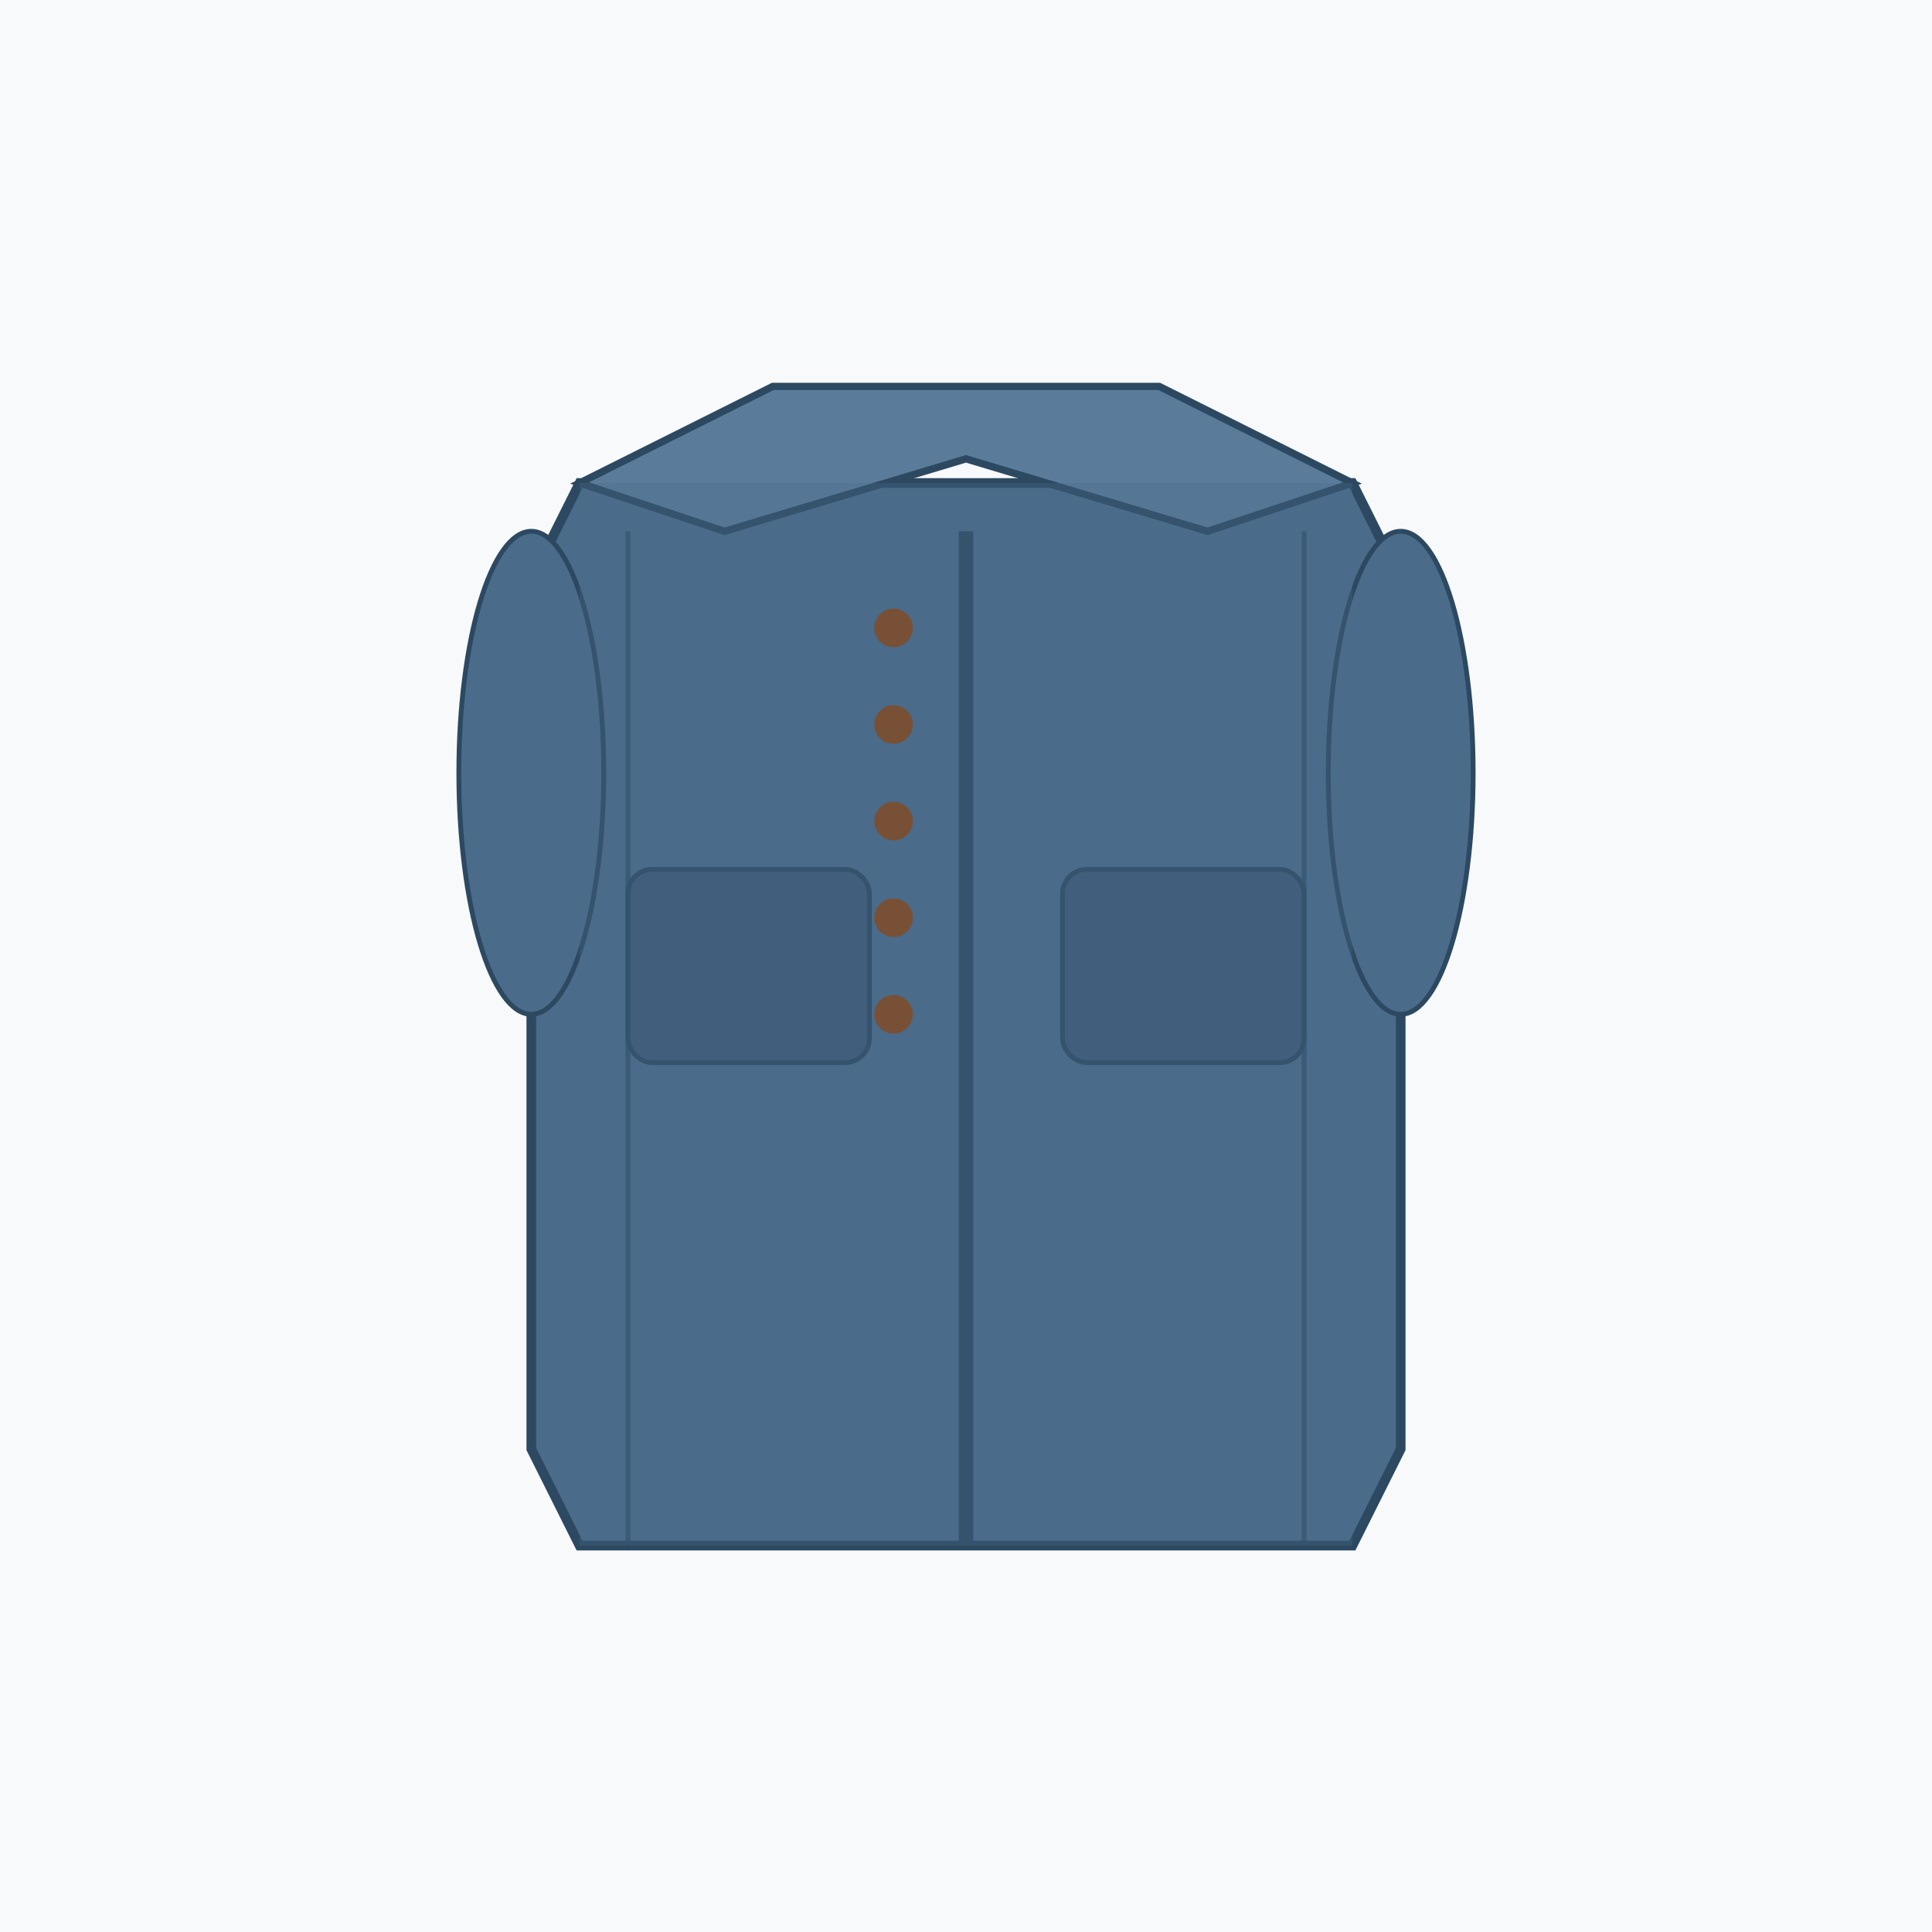 <svg xmlns="http://www.w3.org/2000/svg" width="400" height="400" viewBox="0 0 400 400">
  <!-- Background -->
  <rect width="400" height="400" fill="#f8f9fa"/>
  
  <!-- Jacket base -->
  <path d="M120 100 L280 100 L290 120 L290 300 L280 320 L120 320 L110 300 L110 120 Z" fill="#4a6b8a" stroke="#2c4961" stroke-width="2"/>
  
  <!-- Jacket collar -->
  <path d="M120 100 L160 80 L240 80 L280 100 L250 110 L200 95 L150 110 Z" fill="#5a7b9a" stroke="#2c4961" stroke-width="1.5"/>
  
  <!-- Front opening -->
  <line x1="200" y1="110" x2="200" y2="320" stroke="#2c4961" stroke-width="3"/>
  
  <!-- Pockets -->
  <rect x="130" y="180" width="50" height="40" rx="5" fill="#3d5a77" stroke="#2c4961" stroke-width="1"/>
  <rect x="220" y="180" width="50" height="40" rx="5" fill="#3d5a77" stroke="#2c4961" stroke-width="1"/>
  
  <!-- Buttons -->
  <circle cx="185" cy="130" r="4" fill="#8b4513"/>
  <circle cx="185" cy="150" r="4" fill="#8b4513"/>
  <circle cx="185" cy="170" r="4" fill="#8b4513"/>
  <circle cx="185" cy="190" r="4" fill="#8b4513"/>
  <circle cx="185" cy="210" r="4" fill="#8b4513"/>
  
  <!-- Seam lines -->
  <line x1="130" y1="110" x2="130" y2="320" stroke="#2c4961" stroke-width="1" opacity="0.7"/>
  <line x1="270" y1="110" x2="270" y2="320" stroke="#2c4961" stroke-width="1" opacity="0.7"/>
  
  <!-- Sleeve suggestion -->
  <ellipse cx="110" cy="160" rx="15" ry="50" fill="#4a6b8a" stroke="#2c4961" stroke-width="1"/>
  <ellipse cx="290" cy="160" rx="15" ry="50" fill="#4a6b8a" stroke="#2c4961" stroke-width="1"/>
  
  <!-- Subtle texture -->
  <pattern id="denim" patternUnits="userSpaceOnUse" width="4" height="4">
    <rect width="4" height="4" fill="#4a6b8a"/>
    <circle cx="2" cy="2" r="0.5" fill="#5a7b9a" opacity="0.3"/>
  </pattern>
  <rect x="120" y="100" width="160" height="220" fill="url(#denim)" opacity="0.3"/>
</svg>